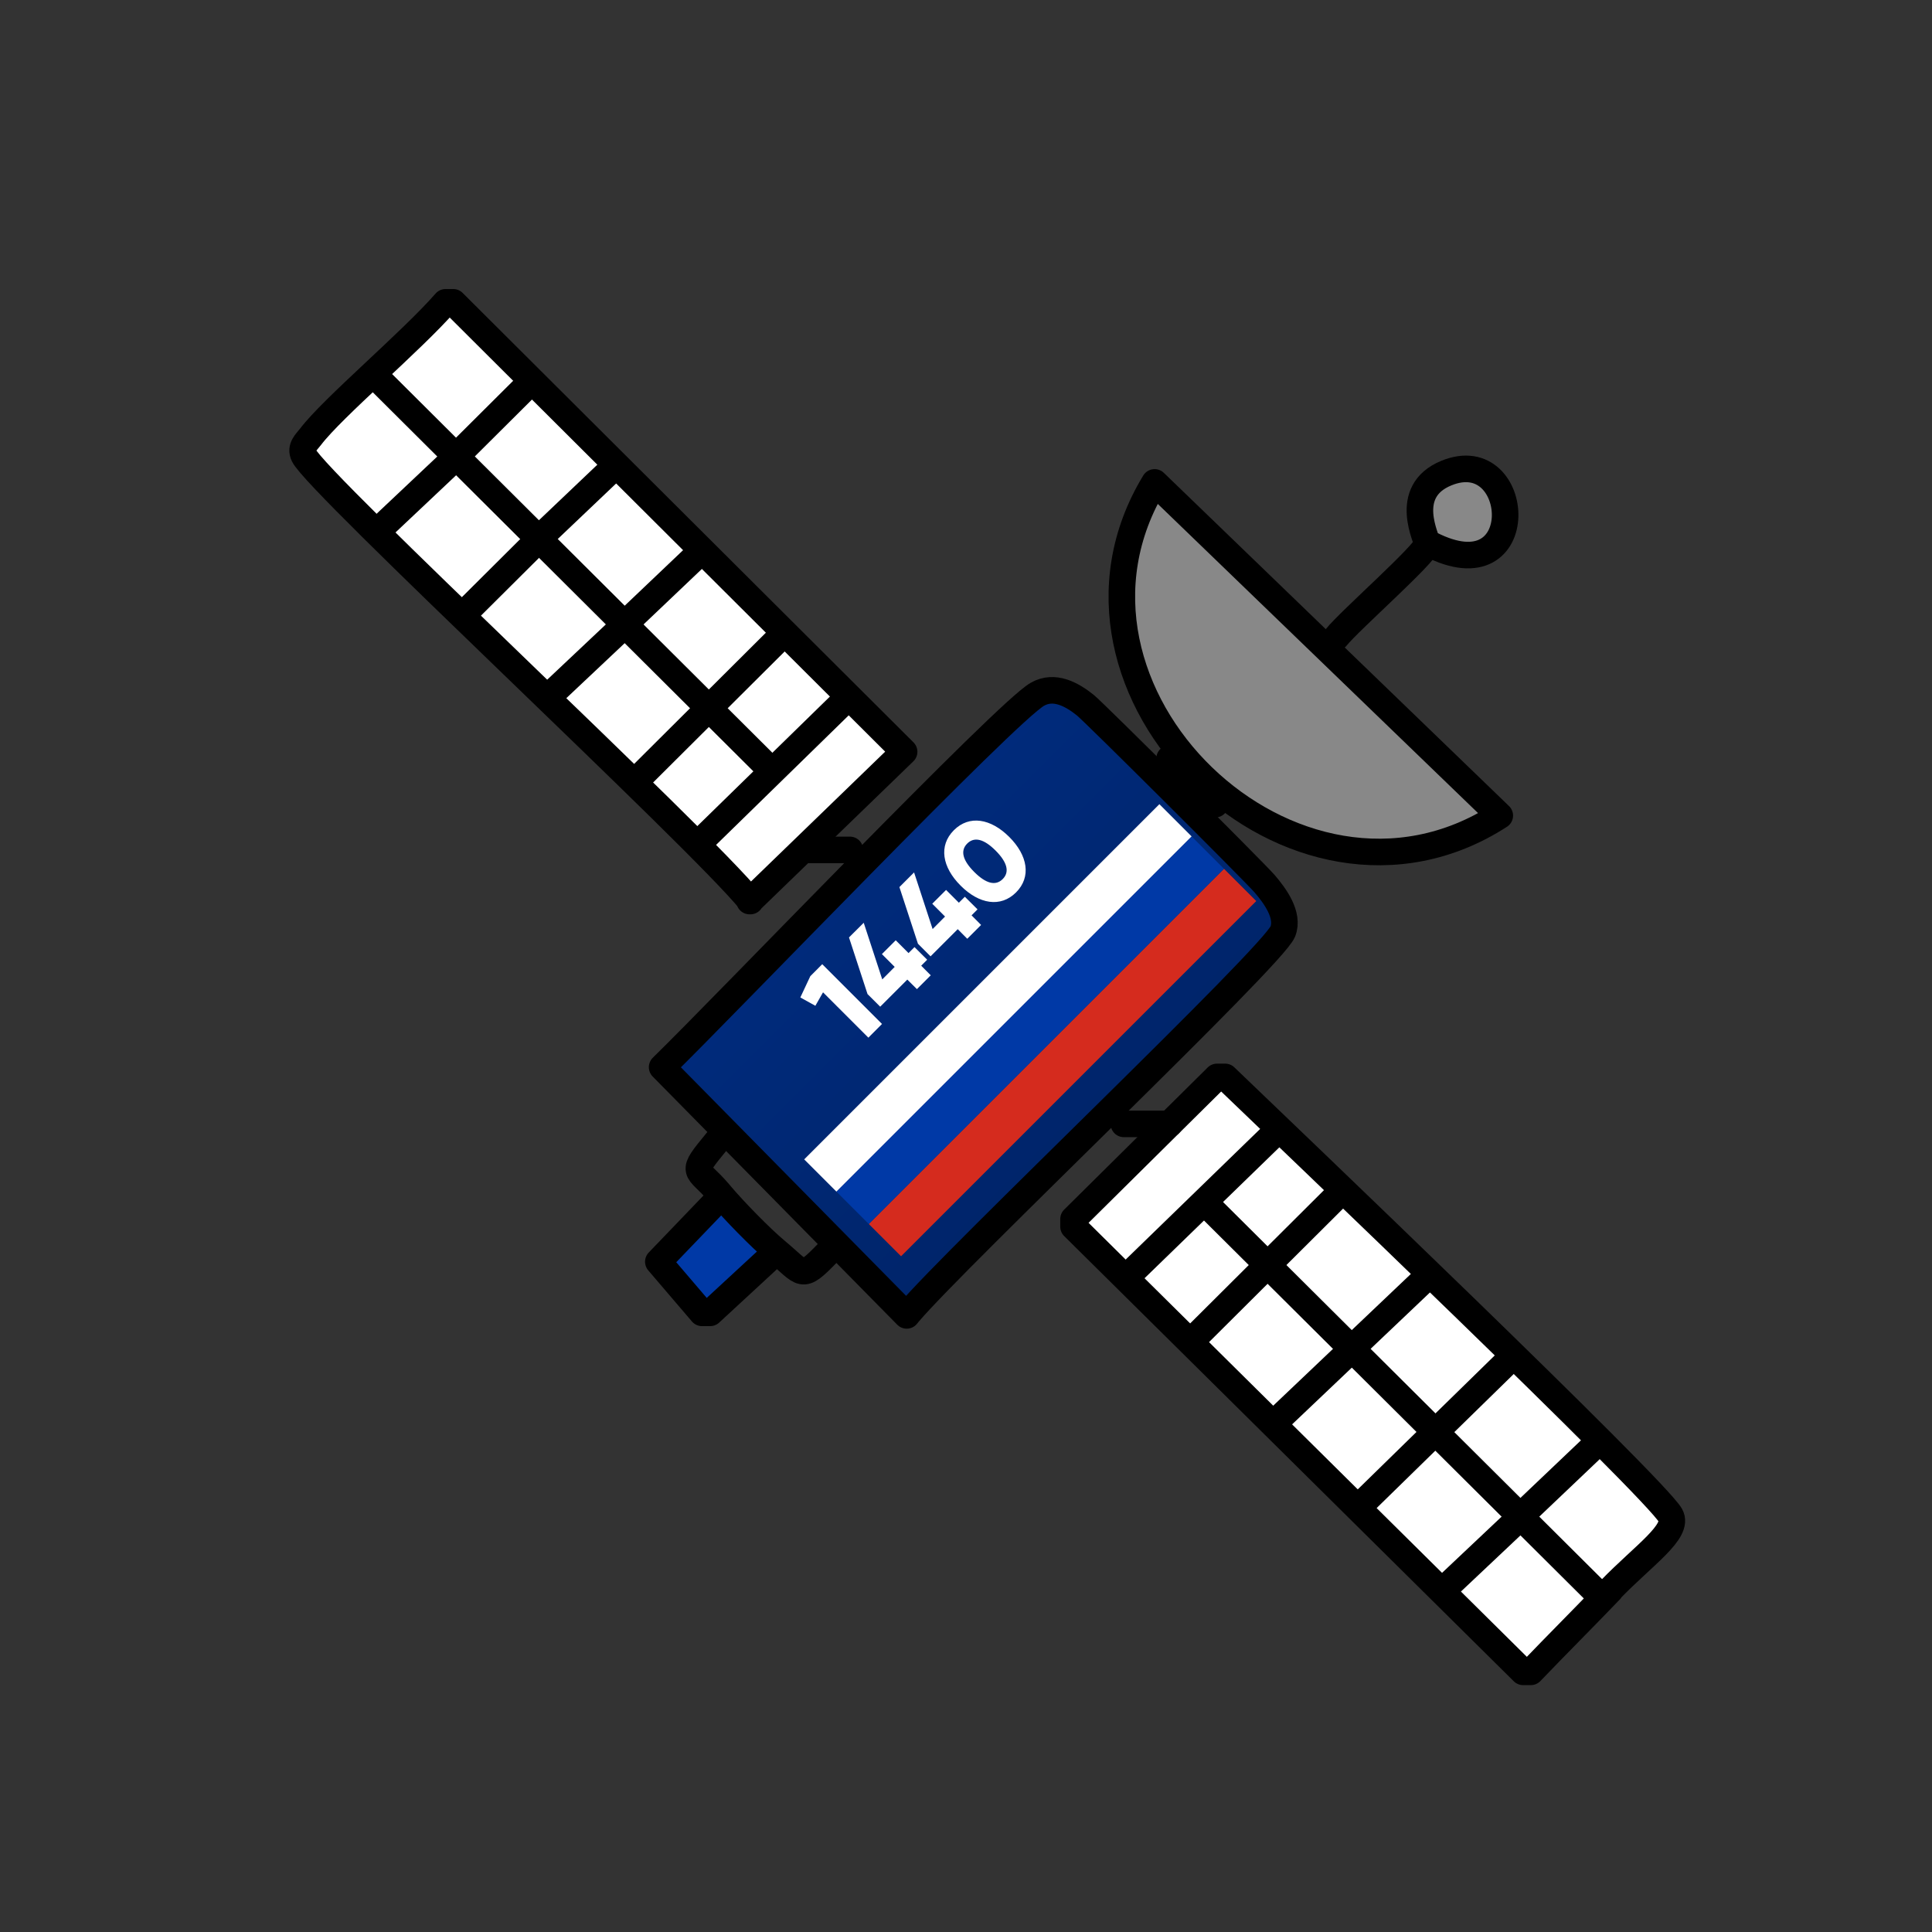 <svg width="32" height="32" viewBox="0 0 32 32" fill="none" xmlns="http://www.w3.org/2000/svg">
<rect x="0" y="0" width="32" height="32" fill="#333333" stroke="none"/>
<path d="M7.381 5H7.508L14.976 12.452L12.451 14.896L12.416 14.924C11.565 13.873 5.244 8.011 5.019 7.542C4.955 7.409 5.068 7.325 5.131 7.234C5.497 6.744 6.805 5.651 7.367 5.007L7.381 5Z" fill="white"/>
<path d="M17.191 11.499C17.472 11.345 17.767 11.506 17.985 11.681C18.147 11.814 20.749 14.406 20.953 14.637C21.122 14.833 21.361 15.162 21.255 15.428C21.094 15.841 15.855 20.807 15.053 21.752L15.025 21.787L10.975 17.676C12.029 16.654 16.685 11.779 17.191 11.499Z" fill="url(#paint0_linear_9_2)"/>
<path d="M11.903 19.749C11.903 19.749 11.924 19.77 11.931 19.784C12.156 20.05 12.592 20.499 12.853 20.716L12.733 20.842L11.756 21.745H11.629L10.905 20.891L11.847 19.91L11.931 19.777C11.931 19.777 11.91 19.756 11.903 19.742V19.749Z" fill="#0039A6"/>
<path d="M20.159 17.837H20.292C21.242 18.748 27.423 24.645 27.669 25.1C27.817 25.366 27.219 25.758 26.67 26.332C26.234 26.788 25.791 27.229 25.355 27.684H25.229L17.789 20.31V20.183L20.159 17.837Z" fill="white"/>
<path d="M19.125 7.997L24.842 13.516C21.439 15.715 17.03 11.443 19.125 7.997Z" fill="#888888"/>
<path d="M23.955 7.836C25.221 7.325 25.376 9.888 23.688 9.013H23.639C23.653 8.943 23.203 8.138 23.955 7.836Z" fill="#888888"/>
<path d="M24.841 13.509C21.438 15.708 17.029 11.436 19.124 7.99L24.841 13.509Z" stroke="black" stroke-width="0.44" stroke-linecap="round" stroke-linejoin="round"/>
<path d="M23.688 9.013C25.376 9.881 25.221 7.318 23.956 7.836C23.203 8.145 23.653 8.95 23.639 9.013C23.604 9.181 22.352 10.281 22.134 10.554" stroke="black" stroke-width="0.44" stroke-linecap="round" stroke-linejoin="round"/>
<path d="M26.67 26.332C27.225 25.758 27.816 25.366 27.668 25.1C27.415 24.645 21.241 18.748 20.292 17.837H20.158L17.781 20.191V20.317L25.228 27.691H25.355C25.791 27.236 26.234 26.795 26.67 26.34V26.332Z" stroke="black" stroke-width="0.44" stroke-linecap="round" stroke-linejoin="round"/>
<path d="M25.095 25.212L24.033 26.214" stroke="black" stroke-width="0.44" stroke-linecap="round" stroke-linejoin="round"/>
<path d="M20.045 20.008L26.423 26.354" stroke="black" stroke-width="0.44" stroke-linecap="round" stroke-linejoin="round"/>
<path d="M26.332 24.021L25.249 25.051" stroke="black" stroke-width="0.44" stroke-linecap="round" stroke-linejoin="round"/>
<path d="M24.912 22.607L22.62 24.848" stroke="black" stroke-width="0.44" stroke-linecap="round" stroke-linejoin="round"/>
<path d="M22.303 22.432L21.242 23.44" stroke="black" stroke-width="0.44" stroke-linecap="round" stroke-linejoin="round"/>
<path d="M22.127 19.826L19.87 22.074" stroke="black" stroke-width="0.44" stroke-linecap="round" stroke-linejoin="round"/>
<path d="M21.065 18.818L18.808 21.01" stroke="black" stroke-width="0.44" stroke-linecap="round" stroke-linejoin="round"/>
<path d="M23.54 21.241L22.457 22.27" stroke="black" stroke-width="0.44" stroke-linecap="round" stroke-linejoin="round"/>
<path d="M11.846 19.917L10.904 20.898L11.628 21.745H11.762L12.732 20.849" stroke="black" stroke-width="0.44" stroke-linecap="round" stroke-linejoin="round"/>
<path d="M11.881 18.895C11.41 19.469 11.537 19.322 11.902 19.749C11.909 19.763 11.924 19.77 11.931 19.784C12.156 20.05 12.592 20.499 12.852 20.716C13.316 21.101 13.26 21.213 13.703 20.758" stroke="black" stroke-width="0.44" stroke-linecap="round" stroke-linejoin="round"/>
<path d="M15.018 21.787L15.046 21.752C15.848 20.807 21.086 15.841 21.248 15.428C21.354 15.155 21.114 14.833 20.946 14.637C20.742 14.406 18.14 11.814 17.978 11.681C17.76 11.506 17.465 11.338 17.183 11.499C16.67 11.786 12.015 16.654 10.967 17.676L15.018 21.787Z" stroke="black" stroke-width="0.44" stroke-linecap="round" stroke-linejoin="round"/>
<path d="M18.615 18.615H19.371" stroke="black" stroke-width="0.44" stroke-linecap="round" stroke-linejoin="round"/>
<path d="M13.32 14.077H14.077" stroke="black" stroke-width="0.44" stroke-linecap="round" stroke-linejoin="round"/>
<path d="M19.372 12.564L20.128 13.32" stroke="black" stroke-width="0.44" stroke-linecap="round" stroke-linejoin="round"/>
<path d="M12.415 14.924L12.45 14.896L14.975 12.452L7.507 5.007H7.38C6.818 5.652 5.51 6.751 5.144 7.234C5.074 7.325 4.968 7.409 5.032 7.543C5.257 8.012 11.578 13.874 12.429 14.924H12.415Z" stroke="black" stroke-width="0.44" stroke-linecap="round" stroke-linejoin="round"/>
<path d="M13.928 11.667L11.677 13.866" stroke="black" stroke-width="0.44" stroke-linecap="round" stroke-linejoin="round"/>
<path d="M12.866 10.61L10.616 12.851" stroke="black" stroke-width="0.44" stroke-linecap="round" stroke-linejoin="round"/>
<path d="M10.257 10.435L9.195 11.436" stroke="black" stroke-width="0.44" stroke-linecap="round" stroke-linejoin="round"/>
<path d="M6.319 6.331L12.69 12.676" stroke="black" stroke-width="0.44" stroke-linecap="round" stroke-linejoin="round"/>
<path d="M11.495 9.244L10.412 10.274" stroke="black" stroke-width="0.44" stroke-linecap="round" stroke-linejoin="round"/>
<path d="M8.837 9.02L7.782 10.07" stroke="black" stroke-width="0.44" stroke-linecap="round" stroke-linejoin="round"/>
<path d="M10.074 7.829L8.991 8.859" stroke="black" stroke-width="0.44" stroke-linecap="round" stroke-linejoin="round"/>
<path d="M7.465 7.654L6.403 8.656" stroke="black" stroke-width="0.44" stroke-linecap="round" stroke-linejoin="round"/>
<path d="M8.703 6.415L7.62 7.493" stroke="black" stroke-width="0.44" stroke-linecap="round" stroke-linejoin="round"/>
<rect x="13.32" y="19.203" width="8.32" height="0.756" transform="rotate(-45 13.32 19.203)" fill="white"/>
<rect x="14.39" y="20.273" width="8.32" height="0.756" transform="rotate(-45 14.39 20.273)" fill="#D52B1E"/>
<rect x="13.855" y="19.738" width="8.32" height="0.756" transform="rotate(-45 13.855 19.738)" fill="#0039A6"/>
<path d="M13.421 16.169L13.619 15.97L14.609 16.96L14.383 17.187L13.632 16.436L13.505 16.659L13.256 16.521L13.421 16.169ZM15.147 15.687L15.357 15.896L15.258 15.995L15.416 16.154L15.187 16.383L15.028 16.225L14.579 16.674L14.369 16.465L14.062 15.527L14.306 15.284L14.613 16.222L14.819 16.015L14.607 15.803L14.836 15.574L15.048 15.786L15.147 15.687ZM15.981 14.853L16.191 15.062L16.092 15.161L16.25 15.32L16.021 15.549L15.863 15.39L15.413 15.84L15.204 15.631L14.897 14.693L15.14 14.45L15.447 15.388L15.653 15.181L15.441 14.969L15.67 14.74L15.882 14.952L15.981 14.853ZM16.829 14.781C16.573 15.037 16.216 14.975 15.911 14.669C15.605 14.364 15.543 14.007 15.799 13.751C16.055 13.495 16.411 13.557 16.717 13.863C17.022 14.168 17.085 14.525 16.829 14.781ZM16.608 14.56C16.727 14.441 16.681 14.28 16.491 14.089C16.3 13.898 16.139 13.853 16.02 13.972C15.901 14.091 15.946 14.252 16.137 14.443C16.328 14.634 16.489 14.679 16.608 14.56Z" fill="white"/>
<defs>
<linearGradient id="paint0_linear_9_2" x1="4.244" y1="4.244" x2="28.448" y2="28.448" gradientUnits="userSpaceOnUse">
<stop stop-color="#0039A6"/>
<stop offset="1" stop-color="#001640"/>
</linearGradient>
</defs>
</svg>
